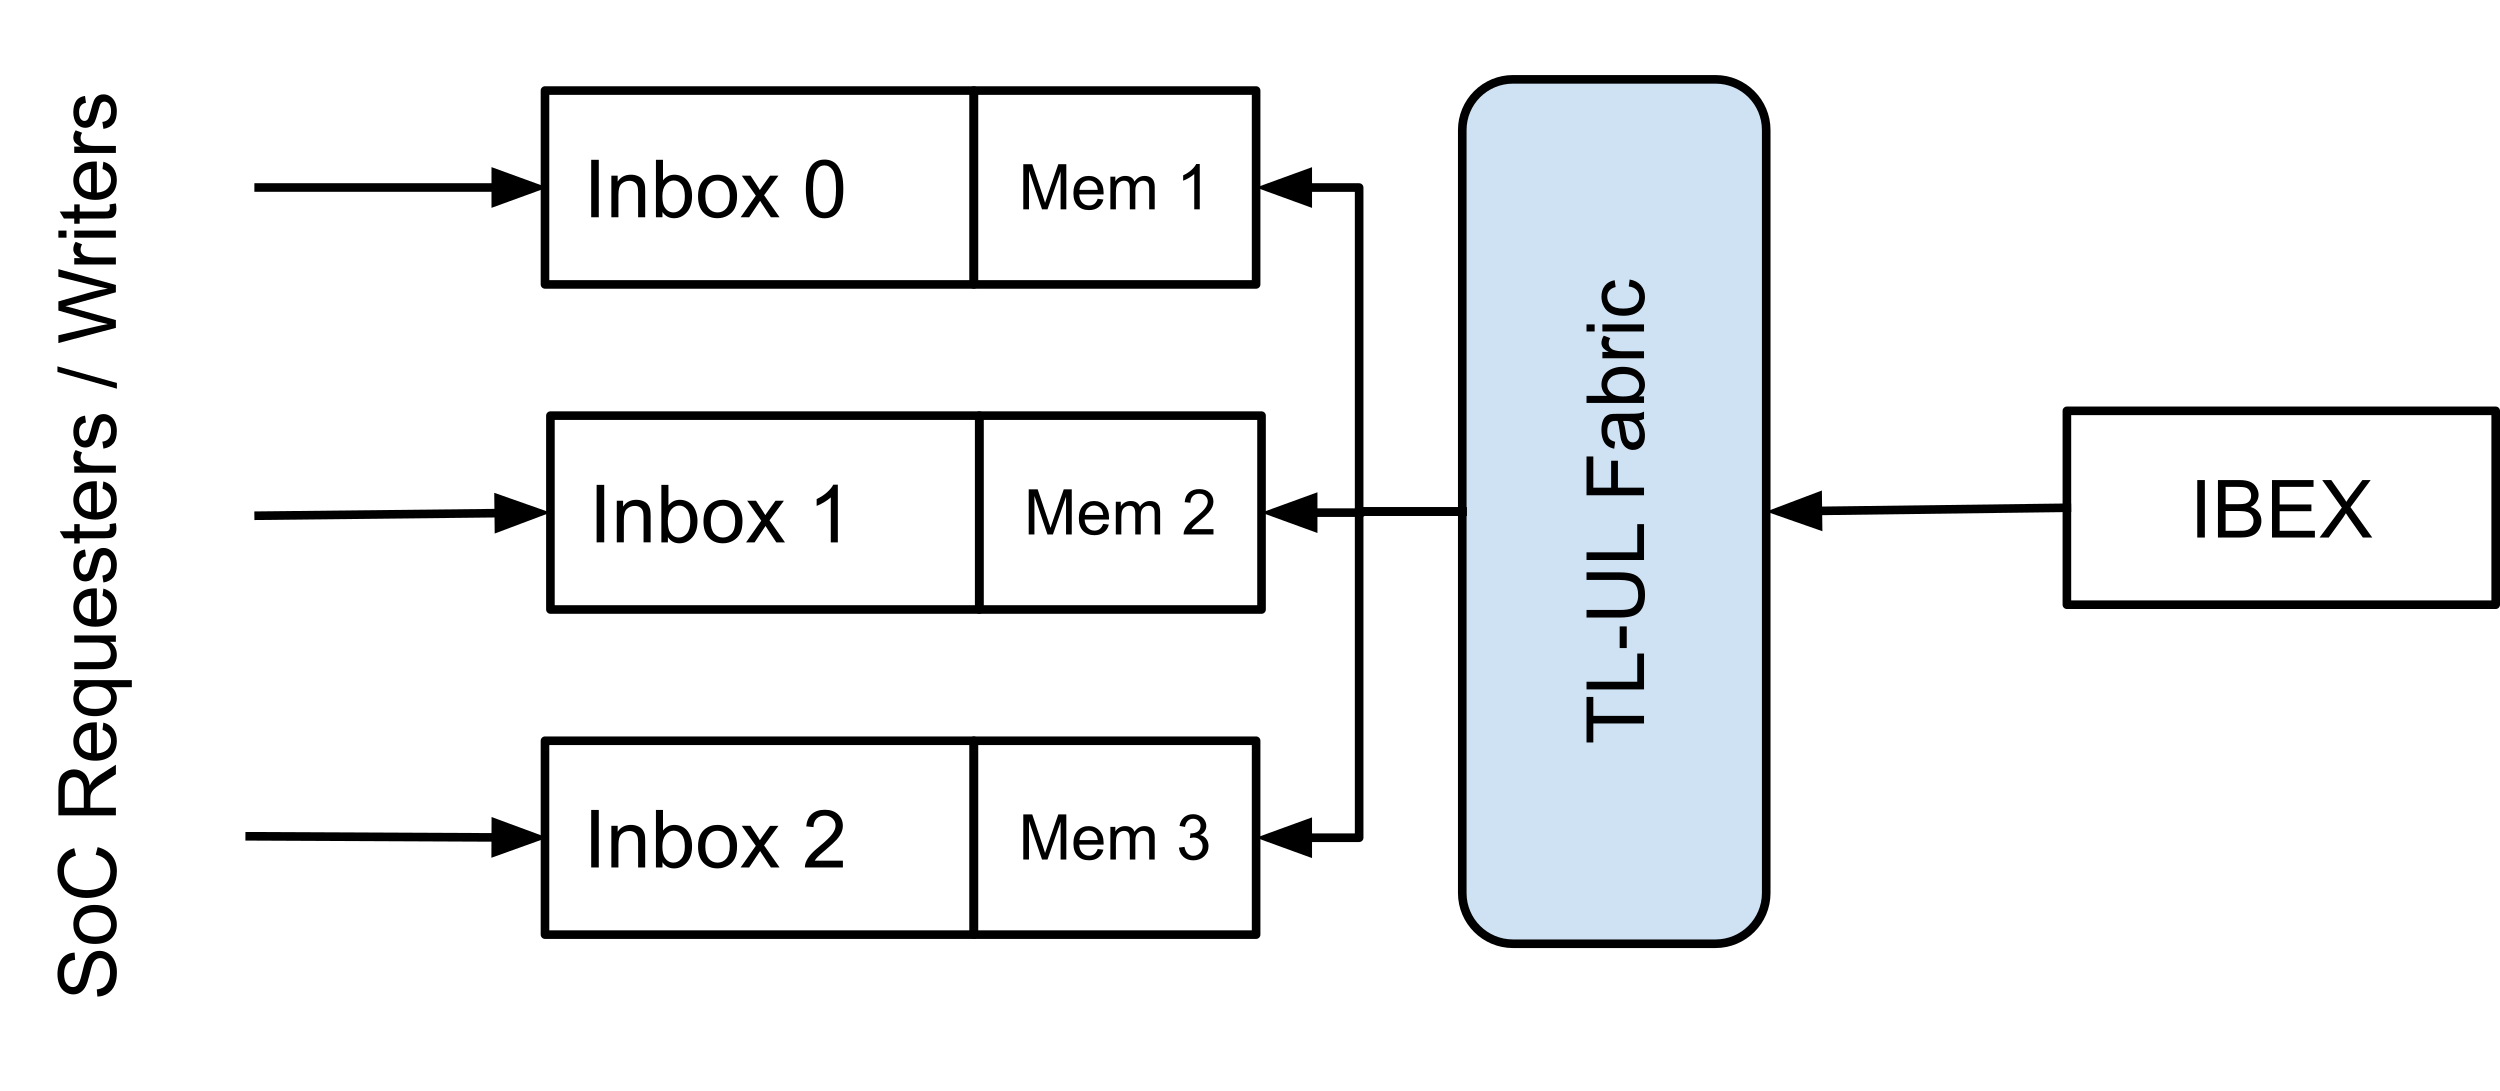 <?xml version="1.0" encoding="UTF-8" standalone="no"?>
<svg
   version="1.1"
   viewBox="0 0 580.807 253.575"
   fill="none"
   stroke="none"
   stroke-linecap="square"
   stroke-miterlimit="10"
   id="svg103"
   sodipodi:docname="dedicated_memory.svg"
   width="522.726"
   height="228.217"
   inkscape:version="1.2.1 (9c6d41e410, 2022-07-14)"
   xmlns:inkscape="http://www.inkscape.org/namespaces/inkscape"
   xmlns:sodipodi="http://sodipodi.sourceforge.net/DTD/sodipodi-0.dtd"
   xmlns="http://www.w3.org/2000/svg"
   xmlns:svg="http://www.w3.org/2000/svg">
  <defs
     id="defs107" />
  <sodipodi:namedview
     id="namedview105"
     pagecolor="#505050"
     bordercolor="#ffffff"
     borderopacity="1"
     inkscape:showpageshadow="0"
     inkscape:pageopacity="0"
     inkscape:pagecheckerboard="1"
     inkscape:deskcolor="#505050"
     showgrid="false"
     inkscape:zoom="2.7812867"
     inkscape:cx="285.29961"
     inkscape:cy="129.61627"
     inkscape:window-width="2560"
     inkscape:window-height="1403"
     inkscape:window-x="0"
     inkscape:window-y="0"
     inkscape:window-maximized="1"
     inkscape:current-layer="svg103" />
  <clipPath
     id="p.0">
    <path
       d="M 0,0 H 1280 V 960 H 0 Z"
       clip-rule="nonzero"
       id="path2" />
  </clipPath>
  <g
     clip-path="url(#p.0)"
     id="g101"
     transform="translate(-268.139,-109.722)">
    <path
       fill="#000000"
       fill-opacity="0"
       d="m 394.752,130.759 h 99.622 v 45.039 h -99.622 z"
       fill-rule="evenodd"
       id="path7" />
    <path
       stroke="#000000"
       stroke-width="2"
       stroke-linejoin="round"
       stroke-linecap="butt"
       d="m 394.752,130.759 h 99.622 v 45.039 h -99.622 z"
       fill-rule="evenodd"
       id="path9" />
    <path
       fill="#000000"
       d="m 405.486,160.199 v -13.359 h 1.766 v 13.359 z m 4.683,0 v -9.672 h 1.469 v 1.375 q 1.062,-1.594 3.078,-1.594 0.875,0 1.609,0.312 0.734,0.312 1.094,0.828 0.375,0.5 0.516,1.203 0.094,0.453 0.094,1.594 v 5.953 h -1.641 v -5.891 q 0,-1 -0.203,-1.484 -0.188,-0.5 -0.672,-0.797 -0.484,-0.297 -1.141,-0.297 -1.047,0 -1.812,0.672 -0.75,0.656 -0.75,2.516 v 5.281 z m 11.876,0 h -1.516 v -13.359 h 1.641 v 4.766 q 1.047,-1.297 2.656,-1.297 0.891,0 1.688,0.359 0.797,0.359 1.312,1.016 0.516,0.641 0.797,1.562 0.297,0.922 0.297,1.969 0,2.484 -1.234,3.844 -1.219,1.359 -2.953,1.359 -1.703,0 -2.688,-1.438 z m -0.016,-4.906 q 0,1.734 0.484,2.516 0.766,1.266 2.094,1.266 1.078,0 1.859,-0.938 0.781,-0.938 0.781,-2.781 0,-1.891 -0.75,-2.797 -0.75,-0.906 -1.828,-0.906 -1.062,0 -1.859,0.938 -0.781,0.938 -0.781,2.703 z m 8.282,0.062 q 0,-2.688 1.484,-3.969 1.25,-1.078 3.047,-1.078 2,0 3.266,1.312 1.266,1.297 1.266,3.609 0,1.859 -0.562,2.938 -0.562,1.062 -1.641,1.656 -1.062,0.594 -2.328,0.594 -2.031,0 -3.281,-1.297 -1.25,-1.312 -1.25,-3.766 z m 1.688,0 q 0,1.859 0.797,2.797 0.812,0.922 2.047,0.922 1.219,0 2.031,-0.922 0.812,-0.938 0.812,-2.844 0,-1.797 -0.812,-2.719 -0.812,-0.922 -2.031,-0.922 -1.234,0 -2.047,0.922 -0.797,0.906 -0.797,2.766 z m 8.204,4.844 3.531,-5.031 -3.266,-4.641 h 2.047 l 1.484,2.266 q 0.422,0.641 0.672,1.078 0.406,-0.594 0.734,-1.062 l 1.641,-2.281 h 1.953 l -3.344,4.547 3.594,5.125 h -2.016 l -1.984,-3 -0.516,-0.812 -2.547,3.812 z m 15.152,-6.594 q 0,-2.359 0.484,-3.797 0.484,-1.453 1.438,-2.234 0.969,-0.781 2.422,-0.781 1.078,0 1.891,0.438 0.812,0.422 1.328,1.25 0.531,0.812 0.828,1.984 0.312,1.156 0.312,3.141 0,2.359 -0.484,3.812 -0.484,1.438 -1.453,2.234 -0.953,0.781 -2.422,0.781 -1.922,0 -3.031,-1.391 -1.312,-1.672 -1.312,-5.438 z m 1.672,0 q 0,3.297 0.766,4.391 0.781,1.078 1.906,1.078 1.141,0 1.906,-1.094 0.766,-1.094 0.766,-4.375 0,-3.297 -0.766,-4.375 -0.766,-1.078 -1.922,-1.078 -1.125,0 -1.797,0.953 -0.859,1.219 -0.859,4.5 z"
       fill-rule="nonzero"
       id="path11" />
    <path
       fill="#000000"
       fill-opacity="0"
       d="m 494.386,130.759 h 65.575 v 45.039 h -65.575 z"
       fill-rule="evenodd"
       id="path13" />
    <path
       stroke="#000000"
       stroke-width="2"
       stroke-linejoin="round"
       stroke-linecap="butt"
       d="m 494.386,130.759 h 65.575 v 45.039 h -65.575 z"
       fill-rule="evenodd"
       id="path15" />
    <path
       fill="#000000"
       d="m 505.871,158.359 v -10.484 h 2.078 l 2.484,7.422 q 0.344,1.031 0.5,1.547 0.188,-0.562 0.562,-1.672 l 2.516,-7.297 h 1.859 v 10.484 h -1.328 v -8.781 l -3.047,8.781 h -1.266 l -3.031,-8.938 v 8.938 z m 17.287,-2.453 1.328,0.172 q -0.312,1.172 -1.172,1.812 -0.844,0.641 -2.172,0.641 -1.672,0 -2.656,-1.016 -0.969,-1.031 -0.969,-2.891 0,-1.922 0.984,-2.969 1,-1.062 2.578,-1.062 1.516,0 2.484,1.031 0.969,1.031 0.969,2.922 0,0.109 -0.016,0.344 h -5.656 q 0.062,1.25 0.703,1.922 0.641,0.656 1.594,0.656 0.703,0 1.203,-0.359 0.5,-0.375 0.797,-1.203 z m -4.234,-2.078 h 4.25 q -0.094,-0.953 -0.484,-1.438 -0.625,-0.75 -1.609,-0.75 -0.875,0 -1.484,0.594 -0.609,0.594 -0.672,1.594 z m 7.182,4.531 v -7.594 h 1.156 v 1.062 q 0.344,-0.562 0.938,-0.891 0.609,-0.344 1.359,-0.344 0.844,0 1.375,0.344 0.547,0.344 0.766,0.984 0.906,-1.328 2.359,-1.328 1.125,0 1.734,0.625 0.609,0.625 0.609,1.922 v 5.219 h -1.281 v -4.781 q 0,-0.781 -0.125,-1.109 -0.125,-0.344 -0.453,-0.547 -0.328,-0.219 -0.781,-0.219 -0.797,0 -1.328,0.531 -0.531,0.531 -0.531,1.703 v 4.422 h -1.281 v -4.938 q 0,-0.859 -0.312,-1.281 -0.312,-0.438 -1.031,-0.438 -0.547,0 -1.016,0.297 -0.453,0.281 -0.672,0.828 -0.203,0.547 -0.203,1.594 v 3.938 z m 20.765,0 h -1.281 v -8.203 q -0.469,0.438 -1.219,0.891 -0.75,0.438 -1.359,0.656 v -1.25 q 1.078,-0.5 1.891,-1.219 0.812,-0.734 1.141,-1.406 h 0.828 z"
       fill-rule="nonzero"
       id="path17" />
    <path
       fill="#000000"
       fill-opacity="0"
       d="m 396.012,206.286 h 99.622 v 45.039 h -99.622 z"
       fill-rule="evenodd"
       id="path19" />
    <path
       stroke="#000000"
       stroke-width="2"
       stroke-linejoin="round"
       stroke-linecap="butt"
       d="m 396.012,206.286 h 99.622 v 45.039 h -99.622 z"
       fill-rule="evenodd"
       id="path21" />
    <path
       fill="#000000"
       d="m 406.747,235.726 v -13.359 h 1.766 V 235.726 Z m 4.683,0 v -9.672 h 1.469 v 1.375 q 1.062,-1.594 3.078,-1.594 0.875,0 1.609,0.312 0.734,0.312 1.094,0.828 0.375,0.5 0.516,1.203 0.094,0.453 0.094,1.594 v 5.953 h -1.641 v -5.891 q 0,-1 -0.203,-1.484 -0.188,-0.5 -0.672,-0.797 -0.484,-0.297 -1.141,-0.297 -1.047,0 -1.812,0.672 -0.75,0.656 -0.75,2.516 v 5.281 z m 11.876,0 h -1.516 v -13.359 h 1.641 v 4.766 q 1.047,-1.297 2.656,-1.297 0.891,0 1.688,0.359 0.797,0.359 1.312,1.016 0.516,0.641 0.797,1.562 0.297,0.922 0.297,1.969 0,2.484 -1.234,3.844 -1.219,1.359 -2.953,1.359 -1.703,0 -2.688,-1.438 z m -0.016,-4.906 q 0,1.734 0.484,2.516 0.766,1.266 2.094,1.266 1.078,0 1.859,-0.938 0.781,-0.938 0.781,-2.781 0,-1.891 -0.75,-2.797 -0.75,-0.906 -1.828,-0.906 -1.062,0 -1.859,0.938 -0.781,0.938 -0.781,2.703 z m 8.282,0.062 q 0,-2.688 1.484,-3.969 1.25,-1.078 3.047,-1.078 2,0 3.266,1.312 1.266,1.297 1.266,3.609 0,1.859 -0.562,2.938 -0.562,1.062 -1.641,1.656 -1.062,0.594 -2.328,0.594 -2.031,0 -3.281,-1.297 -1.25,-1.312 -1.25,-3.766 z m 1.688,0 q 0,1.859 0.797,2.797 0.812,0.922 2.047,0.922 1.219,0 2.031,-0.922 0.812,-0.938 0.812,-2.844 0,-1.797 -0.812,-2.719 -0.812,-0.922 -2.031,-0.922 -1.234,0 -2.047,0.922 -0.797,0.906 -0.797,2.766 z m 8.204,4.844 3.531,-5.031 -3.266,-4.641 h 2.047 l 1.484,2.266 q 0.422,0.641 0.672,1.078 0.406,-0.594 0.734,-1.062 l 1.641,-2.281 h 1.953 l -3.344,4.547 3.594,5.125 h -2.016 l -1.984,-3 -0.516,-0.812 -2.547,3.812 z m 21.324,0 h -1.641 v -10.453 q -0.594,0.562 -1.562,1.141 -0.953,0.562 -1.719,0.844 v -1.594 q 1.375,-0.641 2.406,-1.562 1.031,-0.922 1.453,-1.781 h 1.062 z"
       fill-rule="nonzero"
       id="path23" />
    <path
       fill="#000000"
       fill-opacity="0"
       d="m 495.646,206.286 h 65.575 v 45.039 H 495.646 Z"
       fill-rule="evenodd"
       id="path25" />
    <path
       stroke="#000000"
       stroke-width="2"
       stroke-linejoin="round"
       stroke-linecap="butt"
       d="m 495.646,206.286 h 65.575 v 45.039 H 495.646 Z"
       fill-rule="evenodd"
       id="path27" />
    <path
       fill="#000000"
       d="m 507.132,233.886 v -10.484 h 2.078 l 2.484,7.422 q 0.344,1.031 0.5,1.547 0.188,-0.562 0.562,-1.672 l 2.516,-7.297 h 1.859 V 233.886 h -1.328 v -8.781 l -3.047,8.781 h -1.266 l -3.031,-8.938 v 8.938 z m 17.287,-2.453 1.328,0.172 q -0.312,1.172 -1.172,1.812 -0.844,0.641 -2.172,0.641 -1.672,0 -2.656,-1.016 -0.969,-1.031 -0.969,-2.891 0,-1.922 0.984,-2.969 1,-1.062 2.578,-1.062 1.516,0 2.484,1.031 0.969,1.031 0.969,2.922 0,0.109 -0.016,0.344 h -5.656 q 0.062,1.25 0.703,1.922 0.641,0.656 1.594,0.656 0.703,0 1.203,-0.359 0.5,-0.375 0.797,-1.203 z m -4.234,-2.078 h 4.25 q -0.094,-0.953 -0.484,-1.438 -0.625,-0.75 -1.609,-0.75 -0.875,0 -1.484,0.594 -0.609,0.594 -0.672,1.594 z m 7.182,4.531 v -7.594 h 1.156 v 1.062 q 0.344,-0.562 0.938,-0.891 0.609,-0.344 1.359,-0.344 0.844,0 1.375,0.344 0.547,0.344 0.766,0.984 0.906,-1.328 2.359,-1.328 1.125,0 1.734,0.625 0.609,0.625 0.609,1.922 v 5.219 h -1.281 v -4.781 q 0,-0.781 -0.125,-1.109 -0.125,-0.344 -0.453,-0.547 -0.328,-0.219 -0.781,-0.219 -0.797,0 -1.328,0.531 -0.531,0.531 -0.531,1.703 v 4.422 h -1.281 v -4.938 q 0,-0.859 -0.312,-1.281 -0.312,-0.438 -1.031,-0.438 -0.547,0 -1.016,0.297 -0.453,0.281 -0.672,0.828 -0.203,0.547 -0.203,1.594 v 3.938 z m 22.687,-1.234 v 1.234 h -6.938 q -0.016,-0.469 0.156,-0.891 0.266,-0.719 0.844,-1.406 0.594,-0.688 1.688,-1.578 1.719,-1.406 2.312,-2.219 0.609,-0.828 0.609,-1.562 0,-0.766 -0.562,-1.281 -0.547,-0.531 -1.422,-0.531 -0.922,0 -1.484,0.562 -0.562,0.562 -0.562,1.547 l -1.328,-0.141 q 0.141,-1.484 1.016,-2.25 0.891,-0.781 2.391,-0.781 1.516,0 2.391,0.844 0.875,0.828 0.875,2.062 0,0.641 -0.266,1.25 -0.25,0.594 -0.844,1.266 -0.594,0.672 -1.984,1.859 -1.156,0.969 -1.484,1.312 -0.328,0.344 -0.547,0.703 z"
       fill-rule="nonzero"
       id="path29" />
    <path
       fill="#000000"
       fill-opacity="0"
       d="m 394.752,281.814 h 99.622 v 45.039 h -99.622 z"
       fill-rule="evenodd"
       id="path31" />
    <path
       stroke="#000000"
       stroke-width="2"
       stroke-linejoin="round"
       stroke-linecap="butt"
       d="m 394.752,281.814 h 99.622 v 45.039 h -99.622 z"
       fill-rule="evenodd"
       id="path33" />
    <path
       fill="#000000"
       d="m 405.486,311.253 v -13.359 h 1.766 v 13.359 z m 4.683,0 v -9.672 h 1.469 v 1.375 q 1.062,-1.594 3.078,-1.594 0.875,0 1.609,0.312 0.734,0.312 1.094,0.828 0.375,0.5 0.516,1.203 0.094,0.453 0.094,1.594 v 5.953 h -1.641 v -5.891 q 0,-1 -0.203,-1.484 -0.188,-0.5 -0.672,-0.797 -0.484,-0.297 -1.141,-0.297 -1.047,0 -1.812,0.672 -0.75,0.656 -0.75,2.516 v 5.281 z m 11.876,0 h -1.516 v -13.359 h 1.641 v 4.766 q 1.047,-1.297 2.656,-1.297 0.891,0 1.688,0.359 0.797,0.359 1.312,1.016 0.516,0.641 0.797,1.562 0.297,0.922 0.297,1.969 0,2.484 -1.234,3.844 -1.219,1.359 -2.953,1.359 -1.703,0 -2.688,-1.438 z m -0.016,-4.906 q 0,1.734 0.484,2.516 0.766,1.266 2.094,1.266 1.078,0 1.859,-0.938 0.781,-0.938 0.781,-2.781 0,-1.891 -0.75,-2.797 -0.75,-0.906 -1.828,-0.906 -1.062,0 -1.859,0.938 -0.781,0.938 -0.781,2.703 z m 8.282,0.062 q 0,-2.688 1.484,-3.969 1.25,-1.078 3.047,-1.078 2,0 3.266,1.312 1.266,1.297 1.266,3.609 0,1.859 -0.562,2.938 -0.562,1.062 -1.641,1.656 -1.062,0.594 -2.328,0.594 -2.031,0 -3.281,-1.297 -1.25,-1.312 -1.25,-3.766 z m 1.688,0 q 0,1.859 0.797,2.797 0.812,0.922 2.047,0.922 1.219,0 2.031,-0.922 0.812,-0.938 0.812,-2.844 0,-1.797 -0.812,-2.719 -0.812,-0.922 -2.031,-0.922 -1.234,0 -2.047,0.922 -0.797,0.906 -0.797,2.766 z m 8.204,4.844 3.531,-5.031 -3.266,-4.641 h 2.047 l 1.484,2.266 q 0.422,0.641 0.672,1.078 0.406,-0.594 0.734,-1.062 l 1.641,-2.281 h 1.953 l -3.344,4.547 3.594,5.125 h -2.016 l -1.984,-3 -0.516,-0.812 -2.547,3.812 z m 23.761,-1.578 v 1.578 h -8.828 q -0.016,-0.594 0.188,-1.141 0.344,-0.906 1.078,-1.781 0.75,-0.875 2.156,-2.016 2.172,-1.781 2.938,-2.828 0.766,-1.047 0.766,-1.969 0,-0.984 -0.703,-1.641 -0.688,-0.672 -1.812,-0.672 -1.188,0 -1.906,0.719 -0.703,0.703 -0.703,1.953 l -1.688,-0.172 q 0.172,-1.891 1.297,-2.875 1.141,-0.984 3.031,-0.984 1.922,0 3.047,1.062 1.125,1.062 1.125,2.641 0,0.797 -0.328,1.578 -0.328,0.781 -1.094,1.641 -0.75,0.844 -2.531,2.344 -1.469,1.234 -1.891,1.688 -0.422,0.438 -0.688,0.875 z"
       fill-rule="nonzero"
       id="path35" />
    <path
       fill="#000000"
       fill-opacity="0"
       d="m 494.386,281.814 h 65.575 v 45.039 h -65.575 z"
       fill-rule="evenodd"
       id="path37" />
    <path
       stroke="#000000"
       stroke-width="2"
       stroke-linejoin="round"
       stroke-linecap="butt"
       d="m 494.386,281.814 h 65.575 v 45.039 h -65.575 z"
       fill-rule="evenodd"
       id="path39" />
    <path
       fill="#000000"
       d="m 505.871,309.413 v -10.484 h 2.078 l 2.484,7.422 q 0.344,1.031 0.5,1.547 0.188,-0.562 0.562,-1.672 l 2.516,-7.297 h 1.859 v 10.484 h -1.328 v -8.781 l -3.047,8.781 h -1.266 l -3.031,-8.938 v 8.938 z m 17.287,-2.453 1.328,0.172 q -0.312,1.172 -1.172,1.812 -0.844,0.641 -2.172,0.641 -1.672,0 -2.656,-1.016 -0.969,-1.031 -0.969,-2.891 0,-1.922 0.984,-2.969 1,-1.062 2.578,-1.062 1.516,0 2.484,1.031 0.969,1.031 0.969,2.922 0,0.109 -0.016,0.344 h -5.656 q 0.062,1.25 0.703,1.922 0.641,0.656 1.594,0.656 0.703,0 1.203,-0.359 0.5,-0.375 0.797,-1.203 z m -4.234,-2.078 h 4.25 q -0.094,-0.953 -0.484,-1.438 -0.625,-0.75 -1.609,-0.75 -0.875,0 -1.484,0.594 -0.609,0.594 -0.672,1.594 z m 7.182,4.531 v -7.594 h 1.156 v 1.062 q 0.344,-0.562 0.938,-0.891 0.609,-0.344 1.359,-0.344 0.844,0 1.375,0.344 0.547,0.344 0.766,0.984 0.906,-1.328 2.359,-1.328 1.125,0 1.734,0.625 0.609,0.625 0.609,1.922 v 5.219 h -1.281 v -4.781 q 0,-0.781 -0.125,-1.109 -0.125,-0.344 -0.453,-0.547 -0.328,-0.219 -0.781,-0.219 -0.797,0 -1.328,0.531 -0.531,0.531 -0.531,1.703 v 4.422 h -1.281 v -4.938 q 0,-0.859 -0.312,-1.281 -0.312,-0.438 -1.031,-0.438 -0.547,0 -1.016,0.297 -0.453,0.281 -0.672,0.828 -0.203,0.547 -0.203,1.594 v 3.938 z m 15.921,-2.766 1.297,-0.172 q 0.219,1.094 0.75,1.578 0.531,0.484 1.297,0.484 0.906,0 1.531,-0.625 0.641,-0.641 0.641,-1.562 0,-0.891 -0.594,-1.469 -0.578,-0.578 -1.469,-0.578 -0.359,0 -0.906,0.141 l 0.141,-1.125 q 0.125,0.016 0.203,0.016 0.828,0 1.484,-0.422 0.656,-0.438 0.656,-1.344 0,-0.703 -0.484,-1.156 -0.469,-0.469 -1.234,-0.469 -0.75,0 -1.25,0.469 -0.5,0.469 -0.641,1.422 l -1.281,-0.234 q 0.234,-1.297 1.062,-2 0.844,-0.719 2.094,-0.719 0.859,0 1.578,0.375 0.719,0.359 1.094,1 0.391,0.641 0.391,1.344 0,0.688 -0.375,1.25 -0.359,0.547 -1.062,0.875 0.922,0.219 1.438,0.906 0.516,0.672 0.516,1.688 0,1.375 -1,2.328 -1,0.953 -2.531,0.953 -1.391,0 -2.297,-0.812 -0.906,-0.828 -1.047,-2.141 z"
       fill-rule="nonzero"
       id="path41" />
    <path
       fill="#cfe2f3"
       d="m 619.626,328.976 v 0 c -6.5,0 -11.769,-5.269 -11.769,-11.769 V 139.927 c 0,-3.121 1.24,-6.115 3.447,-8.322 2.207,-2.207 5.201,-3.447 8.322,-3.447 h 47.076 c 6.5,0 11.769,5.269 11.769,11.769 v 177.28 c 0,6.5 -5.269,11.769 -11.769,11.769 z"
       fill-rule="evenodd"
       id="path43" />
    <path
       stroke="#000000"
       stroke-width="2"
       stroke-linejoin="round"
       stroke-linecap="butt"
       d="m 619.626,328.976 v 0 c -6.5,0 -11.769,-5.269 -11.769,-11.769 V 139.927 c 0,-3.121 1.24,-6.115 3.447,-8.322 2.207,-2.207 5.201,-3.447 8.322,-3.447 h 47.076 c 6.5,0 11.769,5.269 11.769,11.769 v 177.28 c 0,6.5 -5.269,11.769 -11.769,11.769 z"
       fill-rule="evenodd"
       id="path45" />
    <path
       fill="#000000"
       d="m 650.084,277.801 h -11.781 v 4.406 h -1.578 v -10.578 h 1.578 v 4.406 h 11.781 z m 0,-7.912 h -13.359 v -1.781 h 11.781 v -6.562 h 1.578 z m -4.016,-9.61 h -1.641 v -5.031 h 1.641 z m -9.344,-15.822 v -1.766 h 7.719 q 2.016,0 3.203,0.453 1.188,0.453 1.938,1.641 0.734,1.188 0.734,3.125 0,1.875 -0.641,3.078 -0.656,1.188 -1.875,1.703 -1.234,0.5 -3.359,0.5 h -7.719 v -1.766 h 7.719 q 1.734,0 2.562,-0.312 0.812,-0.328 1.266,-1.109 0.453,-0.797 0.453,-1.938 0,-1.953 -0.891,-2.781 -0.891,-0.828 -3.391,-0.828 z m 13.359,-4.629 h -13.359 v -1.781 h 11.781 v -6.562 h 1.578 z m 0,-15.038 h -13.359 v -9.016 h 1.578 v 7.25 h 4.141 v -6.266 h 1.578 v 6.266 h 6.062 z m -1.188,-17.412 q 0.766,0.922 1.094,1.766 0.312,0.828 0.312,1.797 0,1.594 -0.781,2.453 -0.781,0.859 -1.984,0.859 -0.719,0 -1.297,-0.328 -0.594,-0.328 -0.938,-0.844 -0.359,-0.531 -0.547,-1.188 -0.125,-0.469 -0.25,-1.453 -0.234,-1.984 -0.562,-2.922 -0.344,-0.016 -0.422,-0.016 -1,0 -1.422,0.469 -0.547,0.625 -0.547,1.875 0,1.156 0.406,1.703 0.406,0.547 1.422,0.812 l -0.219,1.609 q -1.016,-0.219 -1.641,-0.719 -0.641,-0.5 -0.984,-1.453 -0.344,-0.953 -0.344,-2.188 0,-1.25 0.297,-2.016 0.281,-0.781 0.734,-1.141 0.438,-0.375 1.109,-0.516 0.422,-0.078 1.516,-0.078 h 2.188 q 2.281,0 2.891,-0.109 0.594,-0.109 1.156,-0.406 v 1.703 q -0.516,0.266 -1.188,0.328 z m -3.672,0.141 q 0.375,0.891 0.625,2.672 0.141,1.016 0.328,1.438 0.188,0.422 0.531,0.656 0.344,0.219 0.781,0.219 0.656,0 1.094,-0.5 0.438,-0.5 0.438,-1.453 0,-0.938 -0.406,-1.672 -0.422,-0.75 -1.141,-1.094 -0.562,-0.266 -1.641,-0.266 z m 4.859,-5.704 v 1.516 h -13.359 v -1.641 h 4.766 q -1.297,-1.047 -1.297,-2.656 0,-0.891 0.359,-1.688 0.359,-0.797 1.016,-1.312 0.641,-0.516 1.562,-0.797 0.922,-0.297 1.969,-0.297 2.484,0 3.844,1.234 1.359,1.219 1.359,2.953 0,1.703 -1.438,2.688 z m -4.906,0.016 q 1.734,0 2.516,-0.484 1.266,-0.766 1.266,-2.094 0,-1.078 -0.938,-1.859 -0.938,-0.781 -2.781,-0.781 -1.891,0 -2.797,0.75 -0.906,0.75 -0.906,1.828 0,1.062 0.938,1.859 0.938,0.781 2.703,0.781 z m 4.906,-8.876 h -9.672 v -1.469 h 1.469 q -1.031,-0.562 -1.359,-1.031 -0.328,-0.484 -0.328,-1.062 0,-0.828 0.531,-1.688 l 1.516,0.562 q -0.359,0.609 -0.359,1.203 0,0.547 0.328,0.969 0.328,0.422 0.891,0.609 0.875,0.281 1.922,0.281 h 5.062 z m -11.469,-6.228 h -1.891 v -1.641 h 1.891 z m 11.469,0 h -9.672 v -1.641 h 9.672 z m -3.547,-10.457 0.219,-1.609 q 1.656,0.266 2.609,1.359 0.938,1.078 0.938,2.672 0,1.984 -1.297,3.188 -1.297,1.203 -3.719,1.203 -1.578,0 -2.75,-0.516 -1.172,-0.516 -1.75,-1.578 -0.594,-1.062 -0.594,-2.312 0,-1.578 0.797,-2.578 0.797,-1 2.266,-1.281 l 0.234,1.594 q -0.969,0.234 -1.453,0.812 -0.5,0.578 -0.5,1.391 0,1.234 0.891,2.016 0.891,0.781 2.812,0.781 1.953,0 2.844,-0.75 0.875,-0.75 0.875,-1.953 0,-0.969 -0.594,-1.609 -0.594,-0.656 -1.828,-0.828 z"
       fill-rule="nonzero"
       id="path47" />
    <path
       fill="#000000"
       fill-opacity="0"
       d="m 748.324,205.171 h 99.622 v 45.039 h -99.622 z"
       fill-rule="evenodd"
       id="path49" />
    <path
       stroke="#000000"
       stroke-width="2"
       stroke-linejoin="round"
       stroke-linecap="butt"
       d="m 748.324,205.171 h 99.622 v 45.039 h -99.622 z"
       fill-rule="evenodd"
       id="path51" />
    <path
       fill="#000000"
       d="m 778.612,234.61 v -13.359 h 1.766 v 13.359 z m 4.808,0 v -13.359 h 5.016 q 1.531,0 2.453,0.406 0.922,0.406 1.438,1.25 0.531,0.844 0.531,1.766 0,0.859 -0.469,1.625 -0.453,0.75 -1.391,1.203 1.203,0.359 1.859,1.219 0.656,0.859 0.656,2.016 0,0.938 -0.406,1.75 -0.391,0.797 -0.984,1.234 -0.578,0.438 -1.453,0.672 -0.875,0.219 -2.156,0.219 z m 1.781,-7.75 h 2.875 q 1.188,0 1.688,-0.141 0.672,-0.203 1.016,-0.672 0.344,-0.469 0.344,-1.172 0,-0.656 -0.328,-1.156 -0.312,-0.516 -0.906,-0.703 -0.594,-0.188 -2.031,-0.188 H 785.202 Z m 0,6.172 h 3.312 q 0.859,0 1.203,-0.062 0.609,-0.109 1.016,-0.359 0.422,-0.266 0.688,-0.75 0.266,-0.484 0.266,-1.125 0,-0.75 -0.391,-1.297 -0.375,-0.547 -1.062,-0.766 -0.672,-0.234 -1.953,-0.234 H 785.202 Z m 10.772,1.578 v -13.359 h 9.656 v 1.578 h -7.875 v 4.094 h 7.375 v 1.562 h -7.375 v 4.547 h 8.188 v 1.578 z m 11.053,0 5.172,-6.953 -4.562,-6.406 h 2.109 l 2.422,3.438 q 0.75,1.062 1.078,1.625 0.438,-0.719 1.047,-1.516 l 2.688,-3.547 h 1.922 l -4.688,6.297 5.062,7.062 h -2.188 l -3.359,-4.766 q -0.281,-0.406 -0.594,-0.891 -0.438,0.734 -0.625,1 l -3.359,4.656 z"
       fill-rule="nonzero"
       id="path53" />
    <path
       fill="#000000"
       fill-opacity="0"
       d="m 748.324,227.69 -69.858,0.882"
       fill-rule="evenodd"
       id="path55" />
    <path
       stroke="#000000"
       stroke-width="2"
       stroke-linejoin="round"
       stroke-linecap="butt"
       d="m 748.324,227.69 -57.859,0.73"
       fill-rule="evenodd"
       id="path57" />
    <path
       fill="#000000"
       stroke="#000000"
       stroke-width="2"
       stroke-linecap="butt"
       d="m 690.423,225.117 -9.034,3.418 9.117,3.189 z"
       fill-rule="evenodd"
       id="path59" />
    <path
       fill="#000000"
       fill-opacity="0"
       d="M 607.857,228.567 H 583.898 V 153.291 H 559.951"
       fill-rule="evenodd"
       id="path61" />
    <path
       stroke="#000000"
       stroke-width="2"
       stroke-linejoin="round"
       stroke-linecap="butt"
       d="m 607.857,228.567 h -23.959 v -75.276 h -11.947"
       fill-rule="evenodd"
       id="path63" />
    <path
       fill="#000000"
       stroke="#000000"
       stroke-width="2"
       stroke-linecap="butt"
       d="m 571.952,149.988 -9.076,3.303 9.076,3.303 z"
       fill-rule="evenodd"
       id="path65" />
    <path
       fill="#000000"
       fill-opacity="0"
       d="m 607.857,228.567 h -23.329 v 0.252 h -23.316"
       fill-rule="evenodd"
       id="path67" />
    <path
       stroke="#000000"
       stroke-width="2"
       stroke-linejoin="round"
       stroke-linecap="butt"
       d="m 607.857,228.567 h -23.329 v 0.252 h -11.316"
       fill-rule="evenodd"
       id="path69" />
    <path
       fill="#000000"
       stroke="#000000"
       stroke-width="2"
       stroke-linecap="butt"
       d="m 573.211,225.515 -9.076,3.303 9.076,3.303 z"
       fill-rule="evenodd"
       id="path71" />
    <path
       fill="#000000"
       fill-opacity="0"
       d="m 607.857,228.567 h -23.959 v 75.78 h -23.947"
       fill-rule="evenodd"
       id="path73" />
    <path
       stroke="#000000"
       stroke-width="2"
       stroke-linejoin="round"
       stroke-linecap="butt"
       d="m 607.857,228.567 h -23.959 v 75.78 h -11.947"
       fill-rule="evenodd"
       id="path75" />
    <path
       fill="#000000"
       stroke="#000000"
       stroke-width="2"
       stroke-linecap="butt"
       d="m 571.952,301.043 -9.076,3.303 9.076,3.303 z"
       fill-rule="evenodd"
       id="path77" />
    <path
       fill="#000000"
       fill-opacity="0"
       d="M 395.322,153.278 H 328.235"
       fill-rule="evenodd"
       id="path79" />
    <path
       stroke="#000000"
       stroke-width="2"
       stroke-linejoin="round"
       stroke-linecap="butt"
       d="M 383.322,153.278 H 328.235"
       fill-rule="evenodd"
       id="path81" />
    <path
       fill="#000000"
       stroke="#000000"
       stroke-width="2"
       stroke-linecap="butt"
       d="m 383.322,156.582 9.076,-3.303 -9.076,-3.303 z"
       fill-rule="evenodd"
       id="path83" />
    <path
       fill="#000000"
       fill-opacity="0"
       d="m 328.234,229.53 67.78,-0.724"
       fill-rule="evenodd"
       id="path85" />
    <path
       stroke="#000000"
       stroke-width="2"
       stroke-linejoin="round"
       stroke-linecap="butt"
       d="m 328.234,229.53 55.78,-0.596"
       fill-rule="evenodd"
       id="path87" />
    <path
       fill="#000000"
       stroke="#000000"
       stroke-width="2"
       stroke-linecap="butt"
       d="m 384.05,232.237 9.04,-3.4 -9.111,-3.206 z"
       fill-rule="evenodd"
       id="path89" />
    <path
       fill="#000000"
       fill-opacity="0"
       d="m 326.154,304.013 69.165,0.315"
       fill-rule="evenodd"
       id="path91" />
    <path
       stroke="#000000"
       stroke-width="2"
       stroke-linejoin="round"
       stroke-linecap="butt"
       d="m 326.155,304.013 57.165,0.26"
       fill-rule="evenodd"
       id="path93" />
    <path
       fill="#000000"
       stroke="#000000"
       stroke-width="2"
       stroke-linecap="butt"
       d="m 383.305,307.577 9.091,-3.262 -9.061,-3.345 z"
       fill-rule="evenodd"
       id="path95" />
    <path
       fill="#000000"
       fill-opacity="0"
       d="M 268.139,363.297 V 109.722 h 42.016 V 363.297 Z"
       fill-rule="evenodd"
       id="path97" />
    <path
       fill="#000000"
       d="m 290.762,341.244 -0.141,-1.656 q 1,-0.125 1.641,-0.547 0.641,-0.438 1.047,-1.344 0.391,-0.922 0.391,-2.062 0,-1 -0.297,-1.781 -0.297,-0.781 -0.812,-1.156 -0.531,-0.375 -1.156,-0.375 -0.625,0 -1.094,0.375 -0.469,0.359 -0.797,1.188 -0.203,0.547 -0.641,2.391 -0.453,1.828 -0.844,2.562 -0.5,0.969 -1.234,1.438 -0.75,0.469 -1.672,0.469 -1,0 -1.875,-0.578 -0.891,-0.578 -1.344,-1.672 -0.453,-1.109 -0.453,-2.453 0,-1.484 0.484,-2.609 0.469,-1.141 1.406,-1.75 0.922,-0.609 2.094,-0.656 l 0.125,1.688 q -1.266,0.141 -1.906,0.938 -0.656,0.781 -0.656,2.312 0,1.609 0.594,2.344 0.594,0.734 1.422,0.734 0.719,0 1.172,-0.531 0.469,-0.5 0.969,-2.656 0.484,-2.156 0.844,-2.953 0.531,-1.172 1.359,-1.719 0.828,-0.562 1.906,-0.562 1.062,0 2.016,0.609 0.938,0.609 1.469,1.75 0.516,1.141 0.516,2.578 0,1.812 -0.531,3.047 -0.531,1.219 -1.594,1.922 -1.062,0.688 -2.406,0.719 z m -0.547,-12.225 q -2.688,0 -3.969,-1.484 -1.078,-1.25 -1.078,-3.047 0,-2 1.312,-3.266 1.297,-1.266 3.609,-1.266 1.859,0 2.938,0.562 1.062,0.562 1.656,1.641 0.594,1.062 0.594,2.328 0,2.031 -1.297,3.281 -1.312,1.25 -3.766,1.25 z m 0,-1.688 q 1.859,0 2.797,-0.797 0.922,-0.812 0.922,-2.047 0,-1.219 -0.922,-2.031 -0.938,-0.812 -2.844,-0.812 -1.797,0 -2.719,0.812 -0.922,0.812 -0.922,2.031 0,1.234 0.922,2.047 0.906,0.797 2.766,0.797 z m 0.156,-19.032 0.453,-1.766 q 2.172,0.562 3.328,2 1.141,1.438 1.141,3.531 0,2.156 -0.875,3.516 -0.891,1.344 -2.547,2.062 -1.672,0.703 -3.594,0.703 -2.078,0 -3.625,-0.797 -1.562,-0.797 -2.359,-2.266 -0.812,-1.484 -0.812,-3.25 0,-2 1.016,-3.359 1.016,-1.375 2.875,-1.906 l 0.406,1.734 q -1.453,0.469 -2.109,1.359 -0.672,0.875 -0.672,2.203 0,1.547 0.734,2.578 0.734,1.031 1.984,1.453 1.234,0.422 2.562,0.422 1.703,0 2.969,-0.5 1.266,-0.5 1.906,-1.547 0.625,-1.047 0.625,-2.266 0,-1.484 -0.859,-2.516 -0.859,-1.031 -2.547,-1.391 z m 4.688,-9.156 h -13.359 v -5.922 q 0,-1.781 0.359,-2.703 0.359,-0.938 1.281,-1.484 0.906,-0.562 2.016,-0.562 1.406,0 2.391,0.922 0.969,0.922 1.234,2.844 0.344,-0.703 0.672,-1.078 0.703,-0.766 1.766,-1.453 l 3.641,-2.328 v 2.219 l -2.781,1.766 q -1.203,0.781 -1.828,1.281 -0.641,0.5 -0.891,0.906 -0.266,0.391 -0.359,0.797 -0.078,0.297 -0.078,0.984 v 2.047 h 5.938 z m -7.453,-1.766 v -3.797 q 0,-1.219 -0.25,-1.891 -0.266,-0.688 -0.812,-1.047 -0.547,-0.359 -1.188,-0.359 -0.953,0 -1.562,0.688 -0.609,0.688 -0.609,2.188 v 4.219 z m 4.344,-18.098 0.203,-1.688 q 1.484,0.406 2.312,1.484 0.812,1.078 0.812,2.766 0,2.125 -1.297,3.375 -1.312,1.234 -3.672,1.234 -2.453,0 -3.797,-1.25 -1.344,-1.266 -1.344,-3.266 0,-1.938 1.328,-3.156 1.312,-1.234 3.703,-1.234 0.156,0 0.438,0 v 7.219 q 1.594,-0.094 2.453,-0.906 0.844,-0.812 0.844,-2.016 0,-0.906 -0.469,-1.547 -0.484,-0.641 -1.516,-1.016 z m -2.656,5.391 v -5.406 q -1.219,0.109 -1.828,0.625 -0.953,0.781 -0.953,2.031 0,1.125 0.766,1.906 0.75,0.766 2.016,0.844 z m 9.469,-15.298 h -4.734 q 0.547,0.375 0.906,1.062 0.344,0.688 0.344,1.469 0,1.719 -1.375,2.969 -1.375,1.234 -3.766,1.234 -1.469,0 -2.625,-0.5 -1.156,-0.516 -1.75,-1.469 -0.594,-0.969 -0.594,-2.109 0,-1.797 1.516,-2.828 h -1.297 v -1.469 h 13.375 z m -8.562,5.047 q 1.859,0 2.797,-0.781 0.938,-0.781 0.938,-1.875 0,-1.047 -0.891,-1.797 -0.891,-0.766 -2.703,-0.766 -1.938,0 -2.906,0.797 -0.969,0.797 -0.969,1.875 0,1.062 0.906,1.812 0.906,0.734 2.828,0.734 z m 4.859,-15.594 h -1.422 q 1.641,1.125 1.641,3.062 0,0.859 -0.328,1.609 -0.328,0.734 -0.828,1.094 -0.5,0.359 -1.219,0.5 -0.469,0.109 -1.531,0.109 h -5.984 v -1.641 h 5.359 q 1.281,0 1.734,-0.109 0.641,-0.156 1.016,-0.656 0.375,-0.5 0.375,-1.234 0,-0.734 -0.375,-1.375 -0.391,-0.656 -1.031,-0.922 -0.656,-0.266 -1.891,-0.266 h -5.188 V 257.357 h 9.672 z m -3.109,-10.673 0.203,-1.688 q 1.484,0.406 2.312,1.484 0.812,1.078 0.812,2.766 0,2.125 -1.297,3.375 -1.312,1.234 -3.672,1.234 -2.453,0 -3.797,-1.25 -1.344,-1.266 -1.344,-3.266 0,-1.938 1.328,-3.156 1.312,-1.234 3.703,-1.234 0.156,0 0.438,0 v 7.219 q 1.594,-0.094 2.453,-0.906 0.844,-0.812 0.844,-2.016 0,-0.906 -0.469,-1.547 -0.484,-0.641 -1.516,-1.016 z m -2.656,5.391 v -5.406 q -1.219,0.109 -1.828,0.625 -0.953,0.781 -0.953,2.031 0,1.125 0.766,1.906 0.75,0.766 2.016,0.844 z m 2.875,-8.485 -0.25,-1.625 q 0.969,-0.125 1.5,-0.75 0.516,-0.625 0.516,-1.75 0,-1.125 -0.453,-1.672 -0.469,-0.547 -1.094,-0.547 -0.547,0 -0.875,0.484 -0.219,0.328 -0.547,1.672 -0.469,1.812 -0.797,2.516 -0.328,0.688 -0.906,1.047 -0.594,0.359 -1.312,0.359 -0.641,0 -1.188,-0.297 -0.562,-0.297 -0.922,-0.812 -0.281,-0.375 -0.469,-1.031 -0.203,-0.672 -0.203,-1.422 0,-1.141 0.328,-2 0.328,-0.859 0.891,-1.266 0.562,-0.422 1.5,-0.578 l 0.219,1.609 q -0.75,0.109 -1.172,0.641 -0.422,0.516 -0.422,1.469 0,1.141 0.375,1.625 0.375,0.469 0.875,0.469 0.312,0 0.578,-0.188 0.266,-0.203 0.438,-0.641 0.094,-0.234 0.422,-1.438 0.453,-1.75 0.75,-2.438 0.297,-0.688 0.859,-1.078 0.562,-0.391 1.406,-0.391 0.828,0 1.547,0.484 0.719,0.469 1.125,1.375 0.391,0.906 0.391,2.047 0,1.875 -0.781,2.875 -0.781,0.984 -2.328,1.25 z m 1.422,-13.563 1.453,-0.234 q 0.141,0.688 0.141,1.234 0,0.891 -0.281,1.391 -0.281,0.484 -0.734,0.688 -0.469,0.203 -1.938,0.203 h -5.578 v 1.203 h -1.266 v -1.203 h -2.391 l -0.984,-1.625 h 3.375 v -1.656 h 1.266 v 1.656 h 5.672 q 0.688,0 0.891,-0.078 0.203,-0.094 0.328,-0.281 0.109,-0.203 0.109,-0.578 0,-0.266 -0.062,-0.719 z m -1.641,-8.23 0.203,-1.688 q 1.484,0.406 2.312,1.484 0.812,1.078 0.812,2.766 0,2.125 -1.297,3.375 -1.312,1.234 -3.672,1.234 -2.453,0 -3.797,-1.25 -1.344,-1.266 -1.344,-3.266 0,-1.938 1.328,-3.156 1.312,-1.234 3.703,-1.234 0.156,0 0.438,0 v 7.219 q 1.594,-0.094 2.453,-0.906 0.844,-0.812 0.844,-2.016 0,-0.906 -0.469,-1.547 -0.484,-0.641 -1.516,-1.016 z m -2.656,5.391 v -5.406 q -1.219,0.109 -1.828,0.625 -0.953,0.781 -0.953,2.031 0,1.125 0.766,1.906 0.75,0.766 2.016,0.844 z m 5.766,-9.126 h -9.672 v -1.469 h 1.469 q -1.031,-0.562 -1.359,-1.031 -0.328,-0.484 -0.328,-1.062 0,-0.828 0.531,-1.688 l 1.516,0.562 q -0.359,0.609 -0.359,1.203 0,0.547 0.328,0.969 0.328,0.422 0.891,0.609 0.875,0.281 1.922,0.281 h 5.062 z m -2.891,-5.572 -0.25,-1.625 q 0.969,-0.125 1.5,-0.75 0.516,-0.625 0.516,-1.75 0,-1.125 -0.453,-1.672 -0.469,-0.547 -1.094,-0.547 -0.547,0 -0.875,0.484 -0.219,0.328 -0.547,1.672 -0.469,1.812 -0.797,2.516 -0.328,0.688 -0.906,1.047 -0.594,0.359 -1.312,0.359 -0.641,0 -1.188,-0.297 -0.562,-0.297 -0.922,-0.812 -0.281,-0.375 -0.469,-1.031 -0.203,-0.672 -0.203,-1.422 0,-1.141 0.328,-2 0.328,-0.859 0.891,-1.266 0.562,-0.422 1.5,-0.578 l 0.219,1.609 q -0.75,0.109 -1.172,0.641 -0.422,0.516 -0.422,1.469 0,1.141 0.375,1.625 0.375,0.469 0.875,0.469 0.312,0 0.578,-0.188 0.266,-0.203 0.438,-0.641 0.094,-0.234 0.422,-1.438 0.453,-1.75 0.75,-2.438 0.297,-0.688 0.859,-1.078 0.562,-0.391 1.406,-0.391 0.828,0 1.547,0.484 0.719,0.469 1.125,1.375 0.391,0.906 0.391,2.047 0,1.875 -0.781,2.875 -0.781,0.984 -2.328,1.25 z m 3.125,-13.933 -13.812,-3.875 v -1.312 l 13.812,3.859 z m -0.234,-14.132 -13.359,3.531 v -1.812 l 8.766,-2.031 q 1.375,-0.328 2.719,-0.562 -2.141,-0.5 -2.469,-0.594 l -9.016,-2.547 v -2.125 l 6.766,-1.922 q 2.516,-0.719 4.719,-1.031 -1.266,-0.266 -2.891,-0.672 l -8.594,-2.094 v -1.781 l 13.359,3.672 v 1.703 l -10.172,2.812 q -1.281,0.359 -1.562,0.422 0.906,0.203 1.562,0.391 l 10.172,2.828 z m 0,-14.725 h -9.672 v -1.469 h 1.469 q -1.031,-0.562 -1.359,-1.031 -0.328,-0.484 -0.328,-1.062 0,-0.828 0.531,-1.688 l 1.516,0.562 q -0.359,0.609 -0.359,1.203 0,0.547 0.328,0.969 0.328,0.422 0.891,0.609 0.875,0.281 1.922,0.281 h 5.062 z m -11.469,-6.228 h -1.891 v -1.641 h 1.891 z m 11.469,0 h -9.672 v -1.641 h 9.672 z m -1.469,-7.723 1.453,-0.234 q 0.141,0.688 0.141,1.234 0,0.891 -0.281,1.391 -0.281,0.484 -0.734,0.688 -0.469,0.203 -1.938,0.203 h -5.578 v 1.203 h -1.266 v -1.203 h -2.391 l -0.984,-1.625 h 3.375 v -1.656 h 1.266 v 1.656 h 5.672 q 0.688,0 0.891,-0.078 0.203,-0.094 0.328,-0.281 0.109,-0.203 0.109,-0.578 0,-0.266 -0.062,-0.719 z m -1.641,-8.23 0.203,-1.688 q 1.484,0.406 2.312,1.484 0.812,1.078 0.812,2.766 0,2.125 -1.297,3.375 -1.312,1.234 -3.672,1.234 -2.453,0 -3.797,-1.25 -1.344,-1.266 -1.344,-3.266 0,-1.938 1.328,-3.156 1.312,-1.234 3.703,-1.234 0.156,0 0.438,0 v 7.219 q 1.594,-0.094 2.453,-0.906 0.844,-0.812 0.844,-2.016 0,-0.906 -0.469,-1.547 -0.484,-0.641 -1.516,-1.016 z m -2.656,5.391 v -5.406 q -1.219,0.109 -1.828,0.625 -0.953,0.781 -0.953,2.031 0,1.125 0.766,1.906 0.75,0.766 2.016,0.844 z m 5.766,-9.126 h -9.672 v -1.469 h 1.469 q -1.031,-0.562 -1.359,-1.031 -0.328,-0.484 -0.328,-1.062 0,-0.828 0.531,-1.688 l 1.516,0.562 q -0.359,0.609 -0.359,1.203 0,0.547 0.328,0.969 0.328,0.422 0.891,0.609 0.875,0.281 1.922,0.281 h 5.062 z m -2.891,-5.572 -0.25,-1.625 q 0.969,-0.125 1.5,-0.75 0.516,-0.625 0.516,-1.75 0,-1.125 -0.453,-1.672 -0.469,-0.547 -1.094,-0.547 -0.547,0 -0.875,0.484 -0.219,0.328 -0.547,1.672 -0.469,1.812 -0.797,2.516 -0.328,0.688 -0.906,1.047 -0.594,0.359 -1.312,0.359 -0.641,0 -1.188,-0.297 -0.562,-0.297 -0.922,-0.812 -0.281,-0.375 -0.469,-1.031 -0.203,-0.672 -0.203,-1.422 0,-1.141 0.328,-2 0.328,-0.859 0.891,-1.266 0.562,-0.422 1.5,-0.578 l 0.219,1.609 q -0.75,0.109 -1.172,0.641 -0.422,0.516 -0.422,1.469 0,1.141 0.375,1.625 0.375,0.469 0.875,0.469 0.312,0 0.578,-0.188 0.266,-0.203 0.438,-0.641 0.094,-0.234 0.422,-1.438 0.453,-1.75 0.75,-2.438 0.297,-0.688 0.859,-1.078 0.562,-0.391 1.406,-0.391 0.828,0 1.547,0.484 0.719,0.469 1.125,1.375 0.391,0.906 0.391,2.047 0,1.875 -0.781,2.875 -0.781,0.984 -2.328,1.25 z"
       fill-rule="nonzero"
       id="path99" />
  </g>
</svg>
